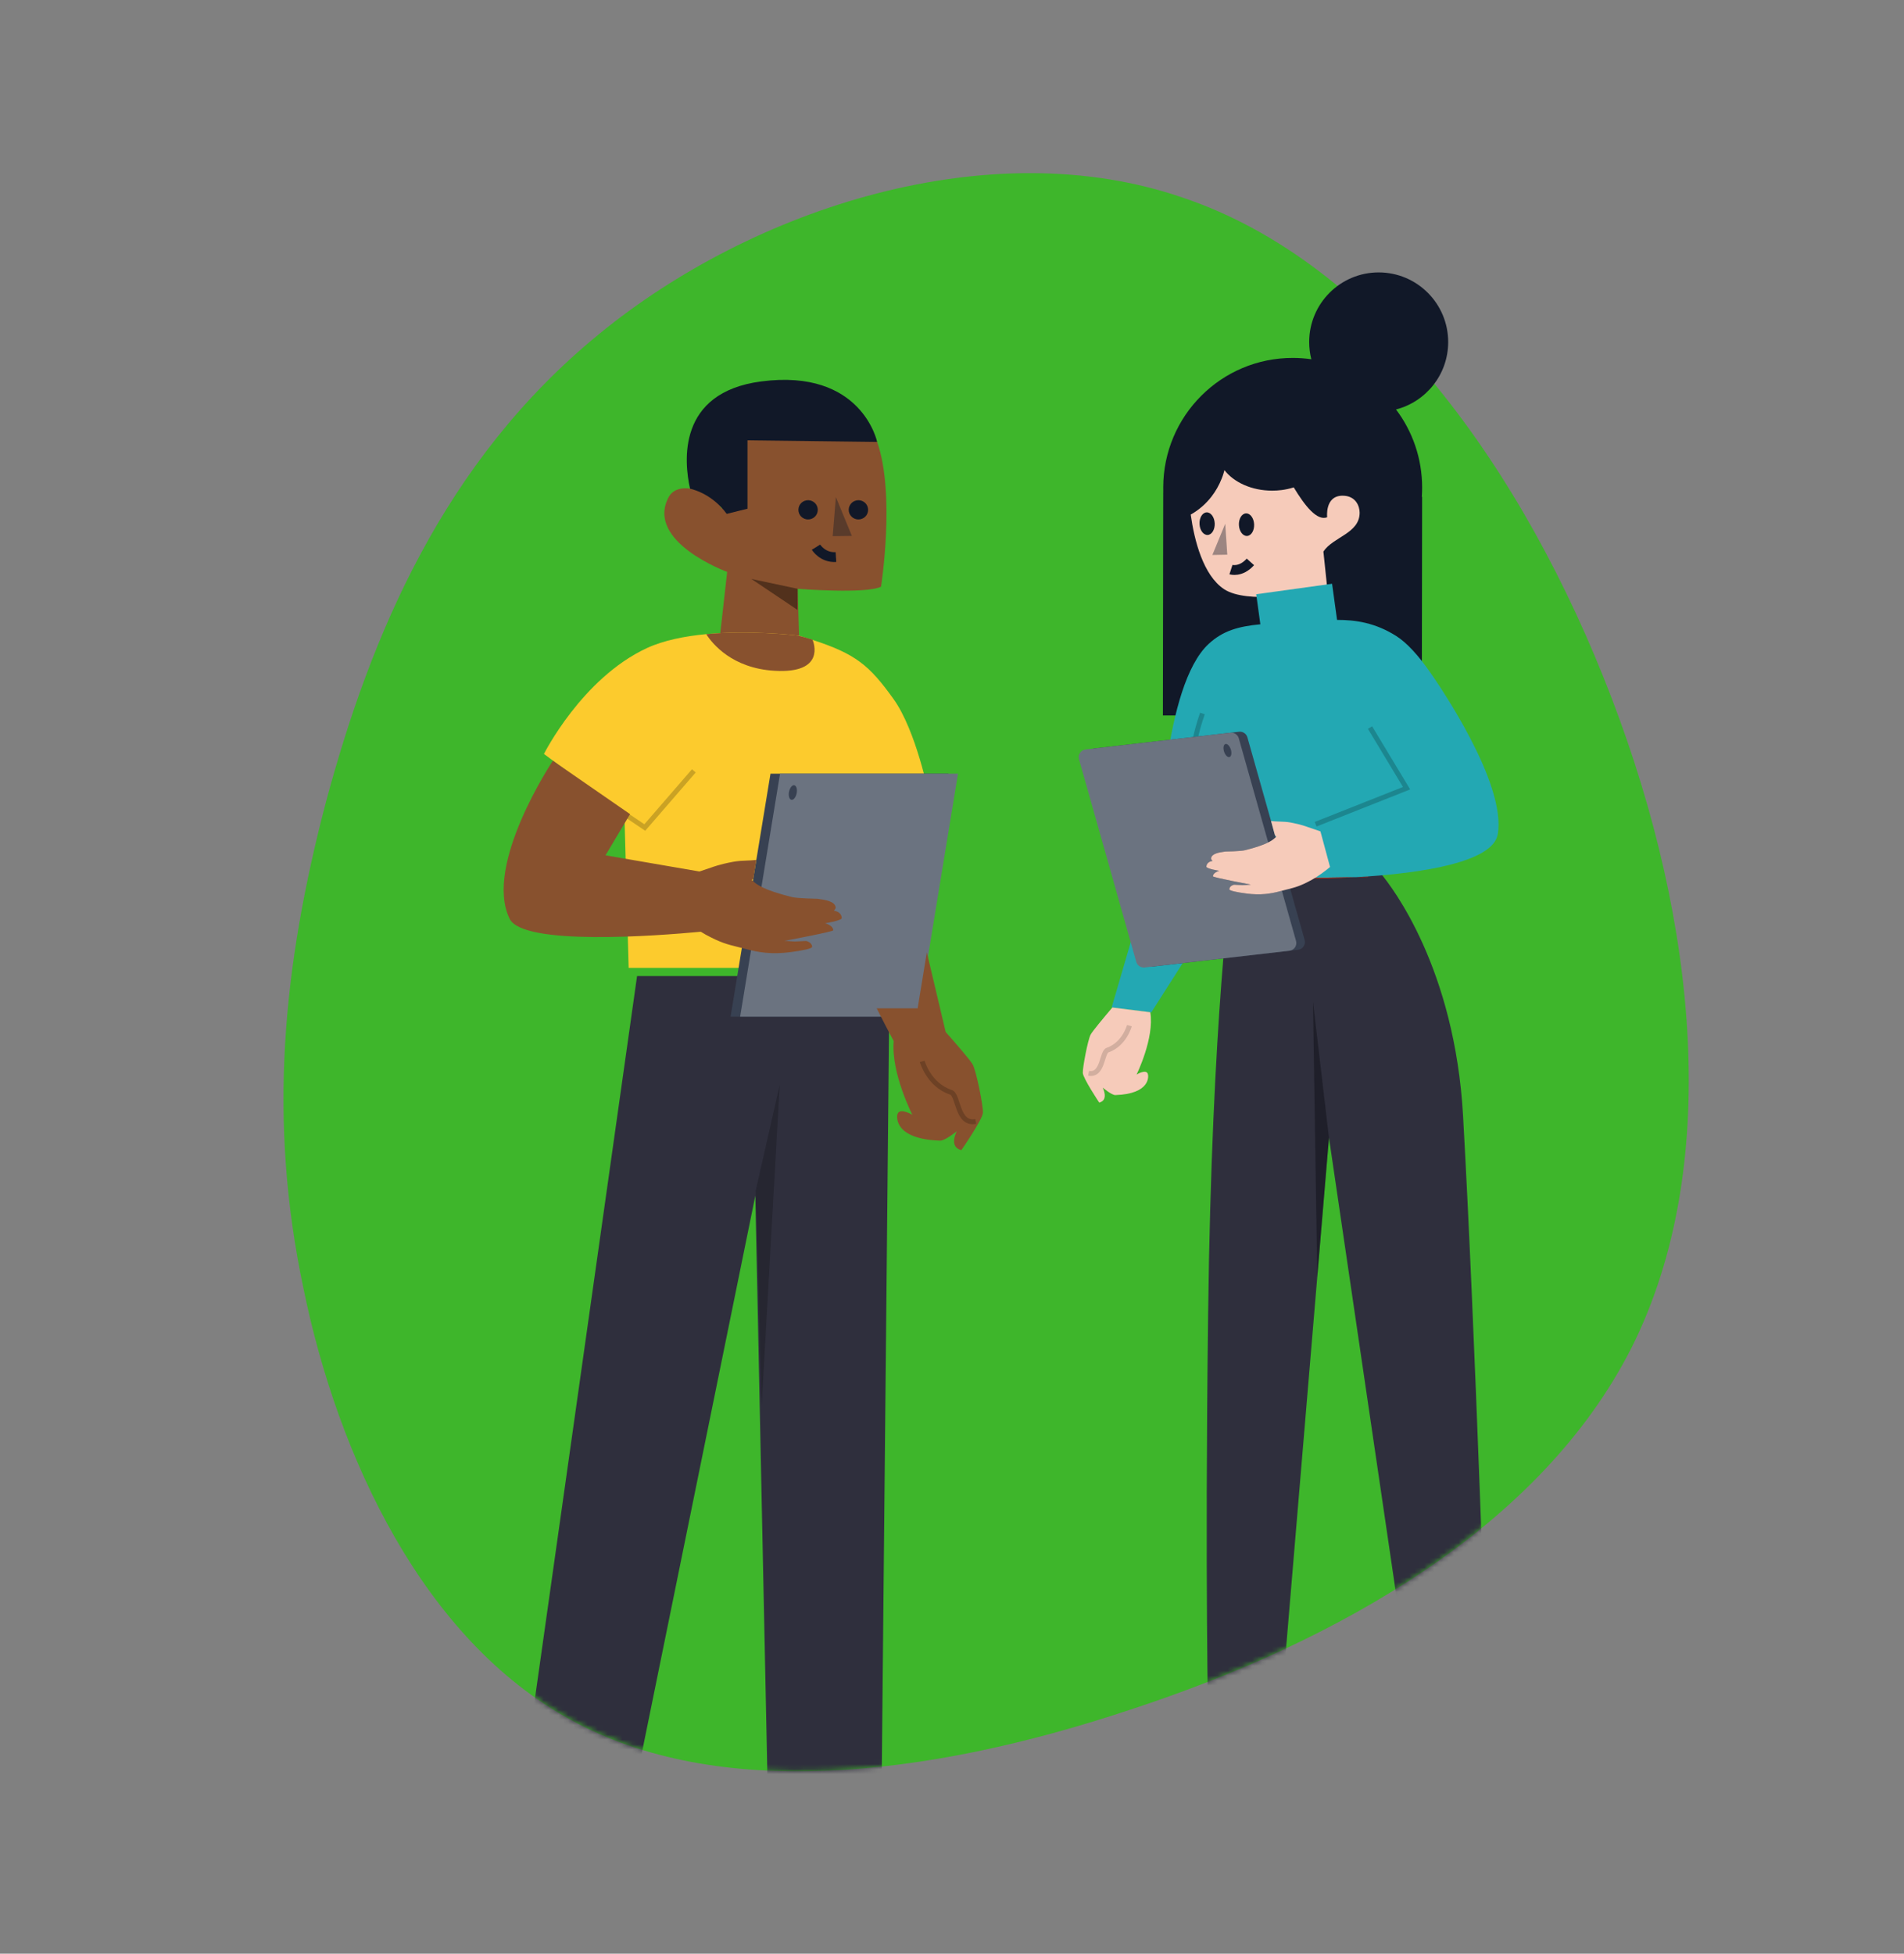 <svg width="387" height="397" viewBox="0 0 387 397" fill="none" xmlns="http://www.w3.org/2000/svg">
<rect x="0" y="0" width="387" height="397" fill="#808080" stroke="none"/>
<path d="M240.426 40.169C279.668 53.342 309.926 95.757 327.561 141.808C345.195 187.86 349.878 237.413 331.647 273.81C313.185 310.304 271.809 333.642 229.7 347.424C187.919 361.342 145.734 365.839 116.044 349.491C86.123 333.239 68.698 296.142 61.681 261.814C54.432 227.583 57.457 196.452 66.269 162.899C75.312 129.25 90.107 93.742 121.733 67.907C153.128 42.168 201.318 26.665 240.426 40.169Z" fill="#3EB62B"/>
<mask id="mask0_181_45206" style="mask-type:alpha" maskUnits="userSpaceOnUse" x="57" y="35" width="287" height="325">
<path d="M240.426 40.169C279.668 53.342 309.926 95.757 327.561 141.808C345.195 187.86 349.878 237.413 331.647 273.81C313.185 310.304 271.809 333.642 229.7 347.424C187.919 361.342 145.734 365.839 116.044 349.491C86.123 333.239 68.698 296.142 61.681 261.814C54.432 227.583 57.457 196.452 66.269 162.899C75.312 129.25 90.107 93.742 121.733 67.907C153.128 42.168 201.318 26.665 240.426 40.169Z" fill="#3EB62B"/>
</mask>
<g mask="url(#mask0_181_45206)">
<path d="M162.463 131.054L162.131 119.649C162.131 119.649 176.092 120.752 179.078 119.212C179.078 119.212 182.028 100.435 178.287 89.8L148.825 86.379L146.673 103.418C145.681 100.512 137.991 96.961 135.85 101.123C131.21 110.14 147.8 116.212 147.8 116.212L146.116 131.192" fill="#88512E"/>
<path d="M147.709 104.421C144.9 100.592 141.262 99.532 140.258 99.304C139.034 93.854 137.597 79.745 154.732 77.507C175.19 74.835 178.285 89.799 178.285 89.799L151.933 89.478V103.373L147.709 104.421Z" fill="#111828"/>
<path opacity="0.402" fill-rule="evenodd" clip-rule="evenodd" d="M162.132 119.648L152.719 117.645L162.087 123.928L162.132 119.648Z" fill="black"/>
<path opacity="0.39" fill-rule="evenodd" clip-rule="evenodd" d="M169.896 101.008L173.149 108.903L169.25 108.953L169.896 101.008Z" fill="#111828"/>
<path fill-rule="evenodd" clip-rule="evenodd" d="M166.187 103.253C166.381 104.316 165.67 105.334 164.599 105.526C163.528 105.719 162.503 105.012 162.309 103.95C162.115 102.886 162.827 101.868 163.897 101.676C164.969 101.484 165.994 102.19 166.187 103.253Z" fill="#111828"/>
<path fill-rule="evenodd" clip-rule="evenodd" d="M176.418 103.253C176.612 104.316 175.9 105.334 174.83 105.526C173.758 105.719 172.733 105.012 172.54 103.95C172.346 102.886 173.057 101.868 174.128 101.676C175.199 101.484 176.224 102.19 176.418 103.253Z" fill="#111828"/>
<path fill-rule="evenodd" clip-rule="evenodd" d="M165.852 111.188C165.852 111.188 167.214 113.381 169.913 113.195L165.852 111.188Z" fill="white"/>
<path d="M165.852 111.188C165.852 111.188 167.214 113.381 169.913 113.195" stroke="#111828" stroke-width="2"/>
<path d="M153.525 242.972L125.232 381.864H103.539L129.487 198.336H180.807L179.021 381.155L172.363 381.25L159.688 381.437H159.642L156.41 381.483L153.525 242.972Z" fill="#2F2F3D"/>
<path opacity="0.201" fill-rule="evenodd" clip-rule="evenodd" d="M153.602 241.944L158.482 220.457L154.81 285.601L153.602 241.944Z" fill="black"/>
<path d="M188.833 161.686L181.341 165.643L179.486 196.677H127.779L126.912 165.366L110.562 153.204C110.562 153.204 118.273 137.823 131.465 131.702C134.902 130.11 139.225 129.264 143.545 128.86C152.208 128.049 160.843 128.991 162.247 129.16L162.445 129.183C162.69 129.256 162.935 129.329 163.172 129.402C163.176 129.402 163.18 129.406 163.184 129.406C163.884 129.622 164.544 129.829 165.174 130.033C173.926 132.882 176.695 135.189 181.598 142.018C186.259 148.509 188.833 161.686 188.833 161.686Z" fill="#FCCB2D"/>
<path opacity="0.2" d="M126.91 165.364L131.057 168.156L141.027 156.641" stroke="black"/>
<path fill-rule="evenodd" clip-rule="evenodd" d="M167.706 187.614C167.706 187.614 169.339 188.025 169.37 189.04C169.37 189.329 159.421 191.19 159.421 191.19L161.587 191.317L163.838 191.209C163.838 191.209 165.008 191.424 165.074 192.386C165.097 192.766 163.025 193.174 160.615 193.485C156.866 193.974 154.172 193.543 151.536 192.832C151.314 192.77 151.1 192.716 150.895 192.662L153.037 179.039C153.756 179.689 155.117 180.842 160.972 182.288C162.146 182.577 166.089 182.63 166.089 182.63C167.247 182.796 169.681 183.019 169.849 184.368C169.891 184.703 169.467 185.064 169.467 185.064C169.467 185.064 170.995 185.168 171.089 186.537C171.128 187.075 167.706 187.614 167.706 187.614Z" fill="#18181C"/>
<path fill-rule="evenodd" clip-rule="evenodd" d="M184.667 206.586H148.496L156.608 157.211H192.779L184.667 206.586Z" fill="#384152"/>
<path fill-rule="evenodd" clip-rule="evenodd" d="M186.609 206.586H150.438L158.549 157.211H194.721L186.609 206.586Z" fill="#6B7380"/>
<path fill-rule="evenodd" clip-rule="evenodd" d="M143.544 128.86C144.819 130.848 148.835 135.805 157.455 136.308C167.75 136.904 165.414 130.629 165.173 130.033C165.157 130.002 165.149 129.987 165.149 129.987C165.149 129.987 164.383 129.733 163.182 129.406C163.18 129.406 163.178 129.405 163.176 129.404C163.174 129.403 163.172 129.402 163.17 129.402C162.887 129.326 162.576 129.245 162.245 129.16C160.841 128.991 152.206 128.049 143.544 128.86ZM142.172 177.093L144.682 176.244C144.682 176.244 146.292 175.621 149.01 175.125C150.015 174.942 150.856 174.909 151.738 174.875H151.738C152.354 174.851 152.99 174.826 153.715 174.748L153.116 178.551C153.003 178.632 152.902 178.728 152.805 178.832C152.86 178.878 152.915 178.928 152.974 178.982L152.975 178.982L153.038 179.04C153.757 179.689 155.118 180.843 160.974 182.289C162.148 182.577 166.09 182.631 166.09 182.631C166.176 182.643 166.269 182.656 166.368 182.669C167.598 182.836 169.695 183.119 169.85 184.369C169.893 184.703 169.469 185.065 169.469 185.065C169.469 185.065 170.997 185.169 171.09 186.538C171.13 187.076 167.708 187.614 167.708 187.614C167.708 187.614 169.341 188.026 169.372 189.041C169.372 189.329 159.422 191.19 159.422 191.19L161.588 191.317L163.839 191.209C163.839 191.209 165.01 191.425 165.075 192.386C165.099 192.767 163.026 193.174 160.616 193.486C156.868 193.974 154.173 193.543 151.537 192.832C151.376 192.787 151.218 192.747 151.065 192.707L150.896 192.663C150.506 192.562 150.147 192.472 149.807 192.388L149.807 192.388C147.787 191.885 146.47 191.558 143.481 189.948C143.158 189.774 142.803 189.564 142.435 189.333C133.474 190.175 106.314 192.243 103.592 186.71C98.209 175.766 112.376 154.587 112.376 154.587L128.059 165.433L123.075 173.805L142.172 177.093ZM178.189 204.89H186.517L188.385 193.518L192.214 209.698C194.578 212.379 197.307 215.545 197.719 216.324C198.467 217.737 199.851 224.732 199.785 226.114C199.718 227.496 195.409 233.706 195.409 233.706C192.734 233.076 194.481 229.869 194.481 229.869C194.481 229.869 192.086 231.817 191.09 231.784C181.711 231.476 182.214 226.909 182.436 226.338C182.934 225.053 185.437 226.522 185.437 226.522C185.437 226.522 181.089 218.039 181.653 211.557C180.679 209.738 179.481 207.454 178.189 204.89Z" fill="#88512E"/>
<path opacity="0.199" d="M187.445 215.684C187.445 215.684 188.761 220.464 193.278 221.954C194.857 222.475 194.463 228.624 198.333 227.889" stroke="black"/>
<path fill-rule="evenodd" clip-rule="evenodd" d="M161.929 161.193C161.768 162.011 161.288 162.606 160.859 162.523C160.429 162.44 160.212 161.71 160.374 160.892C160.536 160.075 161.015 159.479 161.445 159.562C161.874 159.646 162.091 160.376 161.929 161.193Z" fill="#384152"/>
<path fill-rule="evenodd" clip-rule="evenodd" d="M249.286 361.345L248.438 353.938L255.883 350.477L256.655 371.692L227.59 371.642C233.518 365.485 249.286 361.345 249.286 361.345ZM292.558 351.914L300.796 352.093L300.713 361.523C300.713 361.523 308.66 362.903 311.414 371.692H290.751L291.647 361.102L292.558 351.914Z" fill="#0D0B6D"/>
<path fill-rule="evenodd" clip-rule="evenodd" d="M291.666 352.437L299.701 349.609L300.777 361.101L291.711 361.521L291.666 352.437ZM248.245 355.195L256.055 352.087L256.295 361.051L248.312 361.344L248.245 355.195Z" fill="#F6CBBA"/>
<path d="M302.566 353.975C302.198 342.485 299.819 269.901 297.375 226.718C295.681 196.787 283.005 180.308 280.626 177.461H250.424C250.369 177.843 246.304 206.661 245.56 266.961C244.892 320.962 245.58 350.48 245.666 353.951L245.667 353.953L244.702 353.951L244.696 358.6L260.335 358.625L260.341 353.976L259.802 353.975L259.802 353.975L267.744 259.476L270.123 231.193L288.179 353.951L288.18 353.952L287.399 353.95L287.671 358.599L303.863 358.626L303.591 353.977L302.566 353.975L302.566 353.975Z" fill="#2F2F3D"/>
<path opacity="0.398" fill-rule="evenodd" clip-rule="evenodd" d="M270.121 231.195L266.872 203.527L267.743 259.476L270.121 231.195Z" fill="#0A0A0F"/>
</g>
<path d="M236.442 99.696C236.436 99.926 236.433 100.157 236.433 100.388C236.432 100.554 236.432 100.717 236.436 100.883L236.432 100.883L236.424 106.214L236.366 145.385L288.99 145.463L289.056 100.962L288.993 100.962C289.036 100.353 289.058 99.739 289.059 99.119C289.068 93.144 287.09 87.63 283.749 83.205C289.838 81.639 294.342 76.11 294.352 69.523C294.363 61.71 288.048 55.367 280.246 55.355C272.444 55.344 266.11 61.668 266.098 69.481C266.096 70.696 266.248 71.876 266.534 73.002C265.31 72.825 264.059 72.733 262.786 72.731C248.254 72.709 236.457 84.488 236.435 99.04C236.434 99.26 236.437 99.478 236.442 99.696Z" fill="#111828"/>
<path d="M262.963 99.042C262.53 99.178 262.082 99.295 261.622 99.391C261.25 99.47 260.871 99.534 260.483 99.582C259.859 99.665 259.216 99.704 258.563 99.703C254.422 99.697 250.809 98.023 248.874 95.539C248.772 95.935 248.655 96.325 248.524 96.707C248.452 96.901 248.381 97.103 248.298 97.297C247.78 98.604 247.089 99.816 246.256 100.897C245.095 102.4 243.655 103.653 242.021 104.566C242.755 109.823 244.555 116.894 248.787 119.714C251.117 121.265 255.352 121.456 258.959 121.248L259.788 131.511C259.788 131.511 265.644 128.953 268.997 127.058C269.575 126.733 270.077 126.425 270.461 126.153C270.398 125.549 270.253 124.142 270.07 122.386V122.379C269.738 119.215 269.286 114.914 268.99 112.079C270.966 109.079 276.348 108.404 276.355 104.184C276.355 102.918 275.618 100.73 272.893 100.727C269.237 100.72 269.755 105.11 269.755 105.11C267.684 105.917 265.217 102.775 262.963 99.042Z" fill="#F6CBBA"/>
<path opacity="0.39" fill-rule="evenodd" clip-rule="evenodd" d="M249.035 106.43L246.423 112.77L249.453 112.71L249.035 106.43Z" fill="#111828"/>
<path fill-rule="evenodd" clip-rule="evenodd" d="M251.818 106.705C251.883 107.971 252.627 108.958 253.479 108.909C254.332 108.86 254.971 107.793 254.906 106.526C254.84 105.26 254.097 104.273 253.244 104.322C252.391 104.371 251.753 105.438 251.818 106.705Z" fill="#111828"/>
<path fill-rule="evenodd" clip-rule="evenodd" d="M243.81 106.502C243.875 107.768 244.619 108.755 245.472 108.706C246.324 108.657 246.963 107.59 246.898 106.324C246.833 105.057 246.089 104.07 245.236 104.119C244.383 104.168 243.745 105.235 243.81 106.502Z" fill="#111828"/>
<path d="M250.2 115.744C250.2 115.744 252.174 116.383 254.152 114.18" stroke="#111828" stroke-width="2"/>
<path opacity="0.401" fill-rule="evenodd" clip-rule="evenodd" d="M258.96 121.25C258.96 121.25 263.523 121.385 265.469 120.32L259.202 124.26L258.96 121.25Z" fill="black"/>
<path fill-rule="evenodd" clip-rule="evenodd" d="M275.647 178.243L278.086 178.207C278.086 178.207 278.082 178.169 278.079 178.087C277.239 178.147 276.427 178.196 275.647 178.243Z" fill="#C83820"/>
<path d="M225.954 204.708L234.005 205.719L246.972 185.41L247.445 178.66L267.199 178.366L275.63 178.243H275.648C276.428 178.196 277.24 178.147 278.08 178.087C288.7 177.345 303.414 175.277 304.423 169.551C306.255 159.181 292.399 139.057 290.761 136.724C290.659 136.579 290.606 136.502 290.606 136.502C288.284 133.179 285.947 130.596 283.766 129.221C279.523 126.545 275.546 125.958 271.766 125.969L270.753 118.621L255.333 120.752L256.173 126.86C251.645 127.294 248.564 128.181 245.68 130.832C236.422 139.343 235.741 171.22 235.741 171.22L225.954 204.708Z" fill="#23A8B3"/>
<path fill-rule="evenodd" clip-rule="evenodd" d="M267.197 178.367V178.508C267.197 178.508 270.734 178.516 275.629 178.243L267.197 178.367Z" fill="#C83820"/>
<path opacity="0.201" d="M247.727 178.579C246.594 164.179 238.757 161.134 244.404 144.984" stroke="black"/>
<path fill-rule="evenodd" clip-rule="evenodd" d="M234.394 196.394L263.843 192.995C264.807 192.883 265.442 191.934 265.178 190.999L253.542 149.831C253.332 149.087 252.614 148.606 251.847 148.694L222.398 152.093C221.434 152.204 220.799 153.154 221.063 154.089L232.699 195.257C232.909 196.001 233.627 196.483 234.394 196.394Z" fill="#384152"/>
<path d="M260.548 181.007C260.492 181.022 260.435 181.037 260.377 181.053C258.331 181.612 256.24 181.951 253.332 181.567C251.461 181.322 249.852 181.002 249.87 180.703C249.922 179.947 250.83 179.778 250.83 179.778L252.577 179.863L254.258 179.763C254.258 179.763 246.536 178.3 246.536 178.074C246.56 177.276 247.828 176.953 247.828 176.953C247.828 176.953 245.172 176.53 245.203 176.107C245.275 175.031 246.461 174.949 246.461 174.949C246.461 174.949 246.132 174.665 246.165 174.402C246.295 173.342 248.184 173.166 249.083 173.037C249.083 173.037 252.143 172.995 253.054 172.768C255.451 172.168 256.877 171.633 257.772 171.186L251.792 150.03C251.582 149.286 250.864 148.805 250.097 148.893L220.648 152.293C219.684 152.404 219.049 153.353 219.313 154.288L230.949 195.456C231.159 196.2 231.877 196.682 232.644 196.593L262.093 193.194C263.057 193.083 263.692 192.133 263.428 191.198L260.548 181.007Z" fill="#6B7380"/>
<path fill-rule="evenodd" clip-rule="evenodd" d="M246.535 178.075C246.559 177.278 247.827 176.954 247.827 176.954C247.827 176.954 245.172 176.531 245.202 176.108C245.274 175.033 246.46 174.951 246.46 174.951C246.46 174.951 246.131 174.667 246.164 174.404C246.284 173.422 247.913 173.199 248.868 173.068C248.944 173.058 249.016 173.048 249.082 173.038C249.082 173.038 252.142 172.996 253.053 172.769C257.598 171.633 258.654 170.727 259.212 170.216C259.229 170.2 259.245 170.185 259.261 170.17C259.307 170.128 259.35 170.089 259.393 170.053C259.362 170.019 259.326 169.962 259.289 169.903C259.236 169.819 259.181 169.731 259.13 169.694L258.353 166.844C258.922 166.905 259.478 166.925 260.028 166.944C260.801 166.97 261.564 166.997 262.338 167.14C264.447 167.529 265.696 168.019 265.696 168.019L268.388 168.941L270.34 176.175C269.601 176.833 267.83 178.133 266.628 178.788C264.309 180.053 263.287 180.311 261.72 180.706C261.456 180.772 261.177 180.842 260.874 180.922C260.84 180.931 260.805 180.94 260.77 180.949C260.643 180.982 260.512 181.017 260.377 181.055C258.331 181.614 256.239 181.952 253.331 181.568C251.46 181.323 249.852 181.003 249.87 180.704C249.921 179.949 250.829 179.78 250.829 179.78L252.576 179.864L254.257 179.764C254.257 179.764 246.535 178.302 246.535 178.075ZM221.662 210.264C221.99 209.618 224.244 206.907 226.095 204.726L233.801 205.693C234.683 210.905 231.017 218.353 231.017 218.353C231.017 218.353 232.924 217.188 233.303 218.207C233.472 218.66 233.855 222.282 226.711 222.526C225.953 222.552 224.128 221.007 224.128 221.007C224.128 221.007 225.459 223.551 223.422 224.051C223.422 224.051 220.139 219.125 220.089 218.029C220.039 216.933 221.092 211.385 221.662 210.264Z" fill="#F6CBBA"/>
<path opacity="0.148" d="M229.559 208.414C229.559 208.414 228.556 212.206 225.116 213.388C223.913 213.801 224.213 218.678 221.265 218.095" stroke="black"/>
<path fill-rule="evenodd" clip-rule="evenodd" d="M248.799 152.73C249.031 153.459 249.526 153.953 249.905 153.833C250.284 153.712 250.402 153.023 250.171 152.293C249.939 151.563 249.444 151.069 249.065 151.19C248.686 151.311 248.568 152 248.799 152.73Z" fill="#384152"/>
<path opacity="0.2" d="M278.462 147.84L285.895 160.165L267.413 167.488" stroke="black"/>
</svg>
